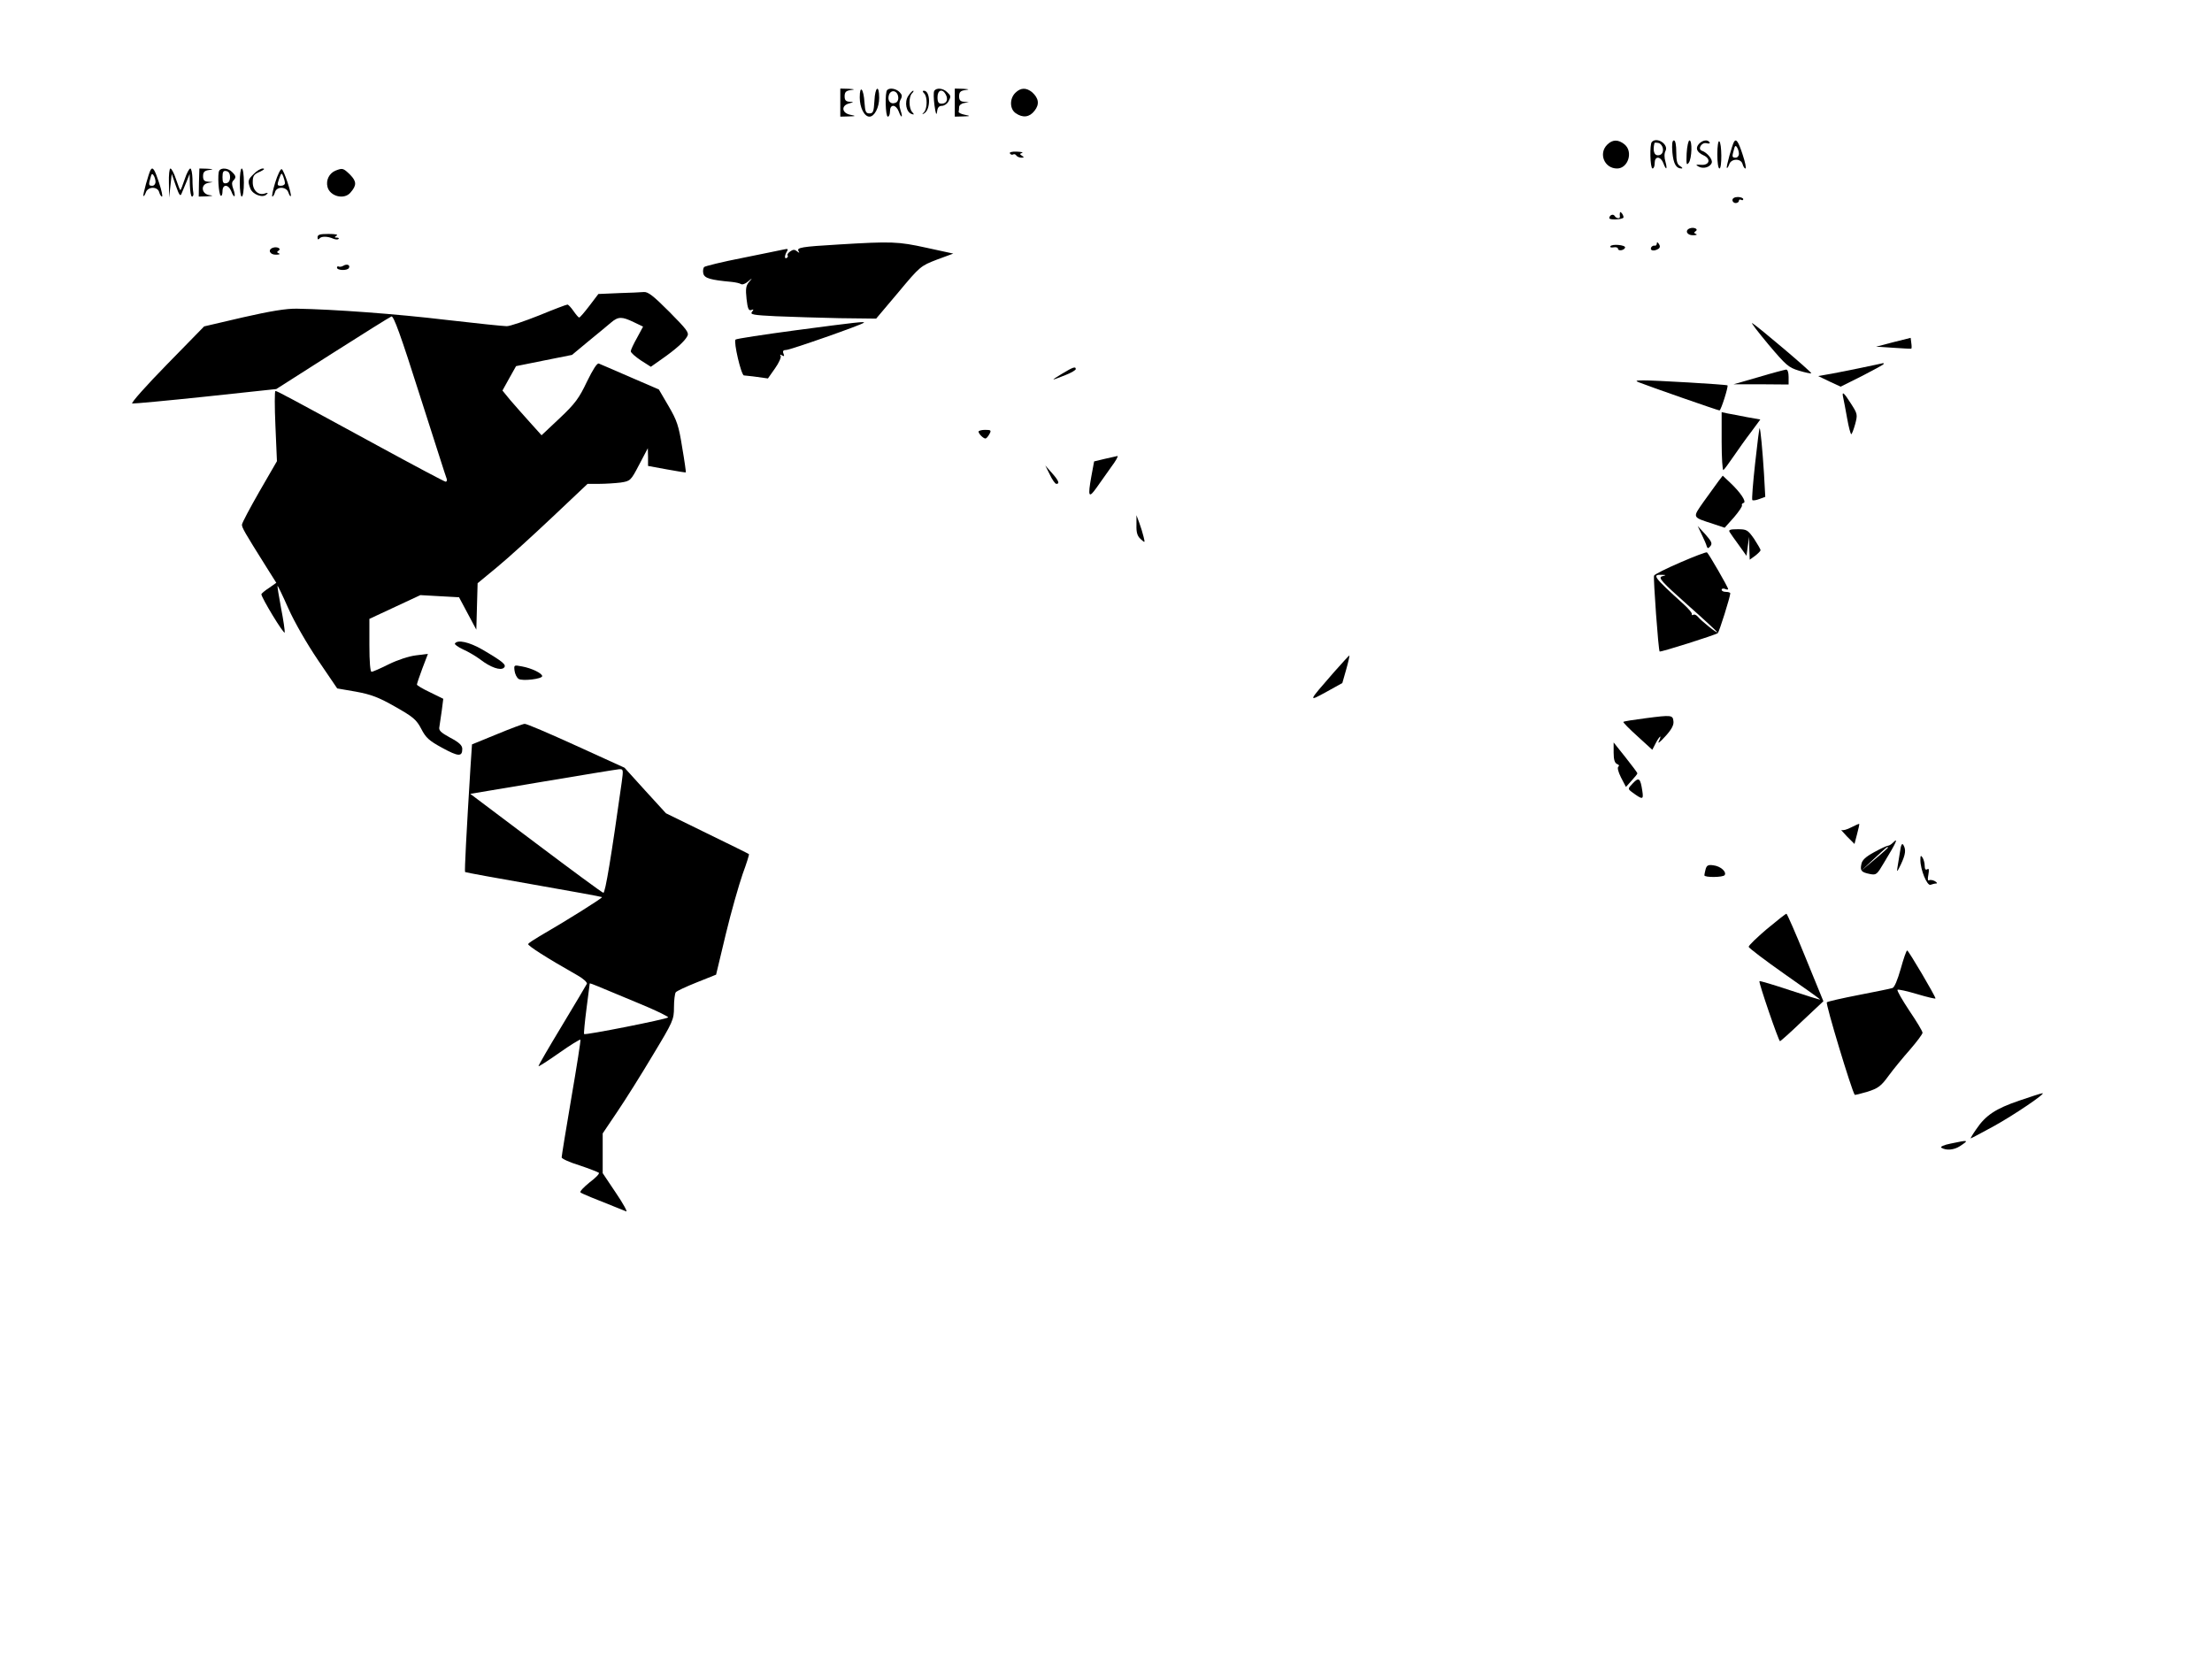 <?xml version="1.0" standalone="no"?>
<!DOCTYPE svg PUBLIC "-//W3C//DTD SVG 20010904//EN"
 "http://www.w3.org/TR/2001/REC-SVG-20010904/DTD/svg10.dtd">
<svg version="1.0" xmlns="http://www.w3.org/2000/svg"
 width="819.2pt" height="614.4pt" viewBox="0 0 819.2 614.4"
 preserveAspectRatio="xMidYMid meet">
<g transform="translate(0,614.4) scale(0.08,-0.08)"
fill="#000000" stroke="none">
<path d="M3890 7205 l0 -65 38 1 c36 1 36 2 7 8 -38 8 -42 42 -5 52 24 7 24 7
3 8 -17 1 -23 7 -23 25 0 19 6 26 28 29 22 3 20 4 -10 6 l-38 1 0 -65z"/>
<path d="M3980 7229 c0 -47 21 -89 45 -89 23 0 45 42 45 87 0 64 -19 52 -22
-14 -3 -50 -6 -58 -23 -58 -17 0 -20 8 -23 50 -4 65 -22 85 -22 24z"/>
<path d="M4107 7263 c-11 -10 -8 -123 3 -123 6 0 10 11 10 25 0 16 6 25 15 25
9 0 20 -11 25 -25 13 -35 21 -31 9 4 -7 21 -7 36 0 50 9 15 7 23 -5 35 -16 16
-46 21 -57 9z m51 -31 c2 -13 -3 -25 -13 -28 -23 -9 -38 10 -30 36 9 27 39 22
43 -8z"/>
<path d="M4325 7259 c-4 -6 -3 -36 1 -67 6 -40 9 -49 12 -29 2 19 9 27 22 27
11 0 24 9 30 19 13 25 13 27 -6 45 -18 18 -50 21 -59 5z m53 -16 c13 -24 4
-43 -19 -43 -14 0 -19 7 -19 30 0 34 23 41 38 13z"/>
<path d="M4420 7205 l0 -65 38 1 c36 1 36 2 7 8 -16 3 -29 10 -27 14 1 4 2 13
2 21 0 8 10 17 23 19 l22 4 -22 2 c-17 1 -23 7 -23 25 0 19 6 26 28 29 22 3
20 4 -10 6 l-38 1 0 -65z"/>
<path d="M4700 7250 c-27 -27 -26 -75 2 -94 33 -23 64 -19 87 11 24 30 20 58
-11 86 -27 22 -53 22 -78 -3z"/>
<path d="M4204 7235 c-18 -28 -9 -75 17 -83 11 -4 12 -2 2 9 -16 17 -17 71 -1
87 7 7 9 12 5 12 -3 0 -14 -11 -23 -25z"/>
<path d="M4278 7248 c16 -16 15 -70 0 -87 -11 -11 -10 -12 0 -6 31 17 30 105
-1 105 -7 0 -7 -4 1 -12z"/>
<path d="M7440 7010 c-41 -41 -13 -110 46 -110 51 0 76 78 34 112 -29 23 -55
23 -80 -2z"/>
<path d="M7647 7023 c-11 -10 -8 -123 3 -123 6 0 10 11 10 25 0 16 6 25 15 25
9 0 20 -11 25 -25 13 -35 20 -31 10 6 -6 19 -6 39 0 50 16 30 -39 67 -63 42z
m51 -31 c2 -14 -3 -25 -13 -29 -25 -9 -36 14 -26 55 1 2 9 2 19 0 9 -2 18 -13
20 -26z"/>
<path d="M7742 6974 c5 -52 17 -74 43 -74 6 1 2 5 -7 11 -14 8 -18 23 -18 64
0 34 -4 55 -11 55 -8 0 -10 -18 -7 -56z"/>
<path d="M7808 6970 c-2 -50 -1 -58 10 -43 14 19 17 103 3 103 -5 0 -11 -27
-13 -60z"/>
<path d="M7866 7015 c-19 -20 -12 -39 20 -54 36 -16 28 -47 -11 -44 -25 2 -27
0 -12 -8 21 -12 53 -4 61 17 6 15 -21 48 -45 56 -22 7 -2 41 21 35 11 -3 18
-1 14 4 -8 14 -31 11 -48 -6z"/>
<path d="M7950 6966 c0 -38 4 -66 10 -66 12 0 11 118 -1 126 -5 3 -9 -24 -9
-60z"/>
<path d="M8027 7023 c-9 -16 -37 -117 -33 -120 2 -3 7 5 11 16 9 28 55 29 62
1 3 -11 9 -20 13 -20 5 0 -1 29 -13 65 -20 61 -30 75 -40 58z m23 -55 c0 -10
-7 -18 -15 -18 -17 0 -18 4 -8 38 4 18 8 20 14 10 5 -7 9 -21 9 -30z"/>
<path d="M4675 6970 c4 -6 10 -8 15 -5 5 3 11 1 15 -5 3 -5 14 -10 23 -10 13
0 14 2 3 9 -11 7 -11 9 0 13 8 3 -3 5 -24 6 -23 1 -35 -3 -32 -8z"/>
<path d="M697 6893 c-9 -16 -37 -117 -33 -120 2 -3 7 5 11 16 9 28 55 29 62 1
3 -11 9 -20 13 -20 4 0 -2 29 -14 65 -20 61 -29 75 -39 58z m23 -55 c0 -10 -7
-18 -15 -18 -17 0 -18 4 -8 38 4 18 8 20 14 10 5 -7 9 -21 9 -30z"/>
<path d="M782 6833 l1 -68 6 55 6 55 19 -55 c16 -45 21 -51 27 -35 5 11 15 36
23 55 l14 35 1 -52 c1 -29 5 -53 10 -53 5 0 8 8 6 18 -2 9 -4 38 -4 65 -1 26
-5 47 -10 47 -5 0 -17 -22 -26 -50 -9 -27 -18 -50 -20 -50 -2 0 -11 23 -20 50
-9 28 -21 50 -26 50 -5 0 -8 -30 -7 -67z"/>
<path d="M921 6835 l-1 -65 37 1 c31 2 33 3 11 6 -36 6 -40 49 -5 56 l22 4
-22 2 c-17 1 -23 7 -23 25 0 19 6 26 28 29 22 3 21 4 -9 6 l-36 1 -2 -65z"/>
<path d="M1015 6890 c-9 -14 -3 -110 7 -116 4 -3 8 6 8 20 0 35 27 34 41 0 5
-15 12 -25 15 -22 2 3 0 18 -6 33 -7 20 -8 31 0 39 14 14 13 22 -6 40 -17 18
-50 21 -59 6z m50 -30 c0 -16 -6 -26 -17 -28 -14 -3 -18 3 -18 28 0 25 4 31
18 28 11 -2 17 -12 17 -28z"/>
<path d="M1110 6835 c0 -36 4 -65 9 -65 6 0 10 29 10 65 0 36 -4 65 -10 65 -5
0 -9 -29 -9 -65z"/>
<path d="M1175 6875 c-28 -27 -29 -33 -16 -68 11 -28 58 -45 75 -27 8 8 7 9
-6 5 -30 -12 -58 12 -58 51 0 30 5 37 33 49 19 9 25 14 14 15 -10 0 -29 -11
-42 -25z"/>
<path d="M1274 6835 c-11 -36 -17 -65 -13 -65 3 0 9 9 12 20 7 28 53 27 62 -1
4 -11 8 -19 11 -17 6 7 -32 122 -42 125 -5 2 -19 -26 -30 -62z m45 -2 c1 -7
-8 -13 -18 -13 -18 0 -19 3 -9 32 10 28 12 30 19 12 4 -10 8 -25 8 -31z"/>
<path d="M1553 6890 c-29 -12 -45 -44 -37 -75 11 -44 77 -61 106 -27 30 34 29
52 -1 83 -32 31 -35 32 -68 19z"/>
<path d="M8020 6754 c0 -8 7 -14 15 -14 8 0 15 5 15 11 0 5 5 7 10 4 6 -3 10
-2 10 3 0 5 -11 10 -25 10 -15 0 -25 -6 -25 -14z"/>
<path d="M7499 6695 c-1 -5 -1 -13 0 -17 2 -12 -17 -10 -24 2 -7 12 -25 4 -25
-10 0 -9 56 -7 65 2 2 2 0 10 -5 18 -6 8 -10 11 -11 5z"/>
<path d="M7823 6623 c-25 -9 -14 -33 15 -32 15 0 21 3 13 6 -10 4 -10 7 -1 13
14 9 -8 20 -27 13z"/>
<path d="M1470 6581 c0 -9 3 -12 8 -6 8 12 38 12 65 0 10 -4 21 -5 24 -1 4 3
0 6 -8 6 -11 0 -12 2 -1 9 9 5 -5 8 -37 8 -40 0 -51 -3 -51 -16z"/>
<path d="M3880 6548 c-170 -10 -194 -14 -183 -31 5 -9 4 -9 -8 0 -11 9 -18 8
-31 -1 -10 -7 -15 -15 -12 -18 3 -4 1 -9 -4 -12 -12 -7 -10 13 2 32 6 10 2 11
-16 7 -12 -3 -99 -20 -191 -39 -93 -18 -173 -38 -177 -42 -5 -5 -7 -19 -4 -31
6 -21 32 -29 131 -38 18 -2 37 -6 43 -10 6 -4 21 1 33 12 22 18 22 18 4 -3
-14 -17 -16 -32 -11 -78 5 -45 10 -56 22 -51 12 4 12 3 3 -9 -10 -12 7 -15
111 -20 68 -3 200 -7 294 -9 l170 -2 103 122 c100 120 103 122 178 151 l76 28
-124 27 c-132 29 -161 30 -409 15z"/>
<path d="M7670 6553 c0 -7 -5 -12 -11 -10 -6 1 -14 -4 -16 -10 -5 -14 15 -17
34 -5 8 5 9 13 3 22 -7 10 -10 11 -10 3z"/>
<path d="M7455 6540 c-3 -5 4 -7 15 -5 11 2 20 -1 20 -6 0 -13 30 -8 33 5 3
12 -61 18 -68 6z"/>
<path d="M1263 6533 c-25 -9 -14 -33 15 -32 15 0 21 3 13 6 -10 4 -10 7 -1 13
14 9 -8 20 -27 13z"/>
<path d="M1590 6450 c-8 -5 -18 -6 -22 -4 -4 3 -8 0 -8 -5 0 -13 47 -15 55 -2
8 14 -9 21 -25 11z"/>
<path d="M2863 6323 l-93 -4 -41 -54 c-23 -30 -44 -55 -48 -55 -3 0 -15 14
-26 30 -11 16 -24 30 -28 30 -5 0 -63 -22 -131 -50 -68 -27 -135 -50 -150 -50
-15 0 -141 13 -279 29 -233 28 -523 49 -692 52 -50 1 -122 -11 -250 -40 l-180
-42 -173 -177 c-95 -97 -167 -178 -160 -180 8 -1 160 13 340 32 l327 35 259
165 c143 91 266 168 274 171 10 4 43 -86 132 -367 66 -205 121 -379 124 -385
2 -7 0 -13 -5 -13 -5 0 -146 75 -313 166 -417 227 -467 254 -475 254 -4 0 -4
-73 0 -162 l7 -163 -81 -140 c-44 -77 -81 -146 -81 -154 0 -14 12 -35 108
-188 l51 -81 -34 -24 c-19 -12 -35 -26 -35 -29 0 -16 105 -189 108 -177 1 7
-6 58 -17 113 -10 55 -18 101 -16 103 1 1 24 -46 50 -105 28 -63 85 -162 137
-239 l89 -131 87 -15 c70 -13 105 -26 182 -70 83 -47 98 -60 120 -102 21 -41
36 -55 97 -88 75 -41 93 -42 93 -5 0 16 -14 30 -56 52 -44 24 -54 34 -50 50 2
11 7 45 11 75 l7 55 -61 30 c-34 16 -61 32 -61 36 0 3 11 37 25 74 l26 68 -56
-7 c-33 -4 -84 -21 -125 -41 -38 -19 -74 -35 -80 -35 -6 0 -10 45 -10 123 l0
122 118 55 118 55 89 -5 90 -5 40 -75 40 -75 3 108 3 107 92 76 c51 42 165
146 254 230 l163 154 53 0 c30 0 75 3 100 6 45 7 47 8 86 83 l40 76 1 -41 0
-41 87 -16 c48 -9 88 -15 88 -14 1 1 -6 53 -17 116 -16 101 -24 124 -63 191
l-45 77 -132 57 c-73 32 -139 60 -146 63 -8 3 -27 -27 -55 -84 -36 -76 -54
-101 -126 -169 l-84 -79 -54 60 c-30 33 -71 80 -91 103 l-36 44 31 56 32 57
129 26 130 26 77 64 c43 35 90 74 104 86 33 28 50 28 104 2 l44 -21 -28 -52
c-16 -28 -29 -56 -29 -62 0 -7 21 -25 46 -42 l47 -30 51 36 c63 44 105 81 118
106 9 16 -4 32 -83 112 -74 74 -99 94 -119 92 -14 -1 -67 -4 -117 -5z"/>
<path d="M3683 6151 c-149 -20 -274 -39 -278 -43 -10 -10 26 -165 39 -166 6 0
34 -4 61 -7 l50 -7 33 47 c18 25 29 51 26 57 -5 7 -2 8 6 3 10 -6 12 -4 7 8
-5 12 -1 17 13 17 18 0 349 116 359 126 8 7 -37 2 -316 -35z"/>
<path d="M8186 6086 c82 -97 93 -107 142 -122 30 -9 55 -14 57 -12 4 4 -245
215 -273 232 -9 5 25 -39 74 -98z"/>
<path d="M8765 6096 l-80 -21 80 -5 c44 -3 81 -5 83 -4 2 1 2 13 0 26 l-3 24
-80 -20z"/>
<path d="M8605 5975 c-60 -12 -128 -26 -149 -29 l-39 -7 52 -25 52 -24 100 50
c54 28 99 52 99 55 0 3 -1 5 -2 4 -2 -1 -52 -11 -113 -24z"/>
<path d="M4915 5949 c-54 -33 -53 -33 18 -5 26 10 47 23 47 27 0 14 -12 10
-65 -22z"/>
<path d="M8140 5934 l-115 -33 128 0 127 -1 0 35 c0 22 -5 35 -12 34 -7 -1
-65 -16 -128 -35z"/>
<path d="M7587 5910 c45 -18 366 -130 373 -130 7 0 42 111 37 116 -4 4 -343
24 -389 23 -36 0 -39 -2 -21 -9z"/>
<path d="M8533 5838 c3 -13 11 -56 18 -95 7 -40 16 -73 19 -73 3 0 11 21 18
46 12 45 11 48 -19 95 -34 54 -44 61 -36 27z"/>
<path d="M7970 5635 c0 -75 4 -134 8 -131 4 2 25 31 47 63 22 32 58 83 82 114
l42 57 -62 11 c-34 7 -74 14 -89 17 l-28 6 0 -137z"/>
<path d="M8125 5535 c-10 -91 -16 -167 -13 -170 3 -3 18 -1 33 5 l27 10 -6
108 c-7 110 -16 205 -20 210 -2 1 -11 -72 -21 -163z"/>
<path d="M4530 5682 c0 -10 22 -32 32 -32 4 0 12 9 18 20 10 18 8 20 -20 20
-16 0 -30 -4 -30 -8z"/>
<path d="M5115 5556 l-50 -12 -13 -70 c-17 -94 -12 -103 24 -52 16 23 47 67
68 96 21 28 34 51 29 51 -4 -1 -30 -7 -58 -13z"/>
<path d="M4860 5483 c11 -24 25 -43 30 -43 17 0 11 15 -20 50 l-31 35 21 -42z"/>
<path d="M7955 5452 c-11 -15 -41 -57 -68 -94 -53 -76 -55 -71 43 -103 l54
-18 43 48 c23 27 40 52 37 56 -2 4 1 9 8 11 14 5 -14 48 -64 95 l-33 31 -20
-26z"/>
<path d="M5261 5249 c-1 -34 4 -51 20 -65 20 -18 20 -18 13 11 -4 17 -13 46
-20 65 l-13 35 0 -46z"/>
<path d="M7878 5205 c11 -22 21 -46 23 -54 4 -11 7 -11 17 1 10 12 5 22 -23
54 l-36 39 19 -40z"/>
<path d="M8007 5217 c4 -7 24 -35 43 -61 l35 -49 6 44 6 44 1 -53 2 -53 25 18
c13 10 25 22 25 26 0 5 -14 28 -30 53 -29 41 -34 44 -76 44 -35 0 -43 -3 -37
-13z"/>
<path d="M7778 5076 c-65 -28 -119 -55 -121 -61 -4 -10 20 -346 26 -351 4 -4
260 77 269 85 7 6 57 166 58 184 0 4 -9 7 -20 7 -11 0 -20 4 -20 10 0 5 7 7
15 4 8 -4 15 -4 15 -1 0 9 -91 166 -98 170 -4 2 -60 -19 -124 -47z m-84 -64
c-19 -6 -3 -24 117 -131 77 -68 139 -126 139 -128 0 -7 -75 53 -90 72 -7 8
-16 12 -21 9 -5 -3 -8 -2 -7 3 2 5 -15 25 -37 45 -141 128 -149 139 -101 137
21 -1 21 -1 0 -7z"/>
<path d="M2106 4701 c-3 -4 14 -16 37 -27 23 -10 59 -31 79 -46 49 -38 96 -54
111 -39 13 13 -3 27 -100 84 -61 35 -115 47 -127 28z"/>
<path d="M6175 4568 c-121 -139 -121 -138 -35 -91 l74 41 18 63 c10 35 16 64
15 65 -1 1 -33 -34 -72 -78z"/>
<path d="M2382 4575 c2 -15 10 -32 19 -38 18 -11 109 0 109 13 0 13 -49 37
-94 45 -37 7 -37 7 -34 -20z"/>
<path d="M7617 4355 c-54 -7 -100 -14 -102 -17 -2 -2 27 -32 65 -66 l69 -63
16 31 c8 16 18 30 21 30 2 0 -1 -10 -7 -22 -7 -13 7 -3 29 22 29 31 41 53 39
70 -3 30 -7 31 -130 15z"/>
<path d="M2300 4281 l-115 -47 -7 -105 c-19 -307 -28 -482 -25 -486 3 -2 145
-28 317 -58 172 -30 314 -56 317 -58 3 -4 -161 -107 -289 -181 -27 -16 -50
-31 -53 -36 -4 -7 85 -64 228 -145 27 -15 46 -33 44 -39 -3 -6 -55 -94 -116
-195 -61 -101 -110 -185 -108 -187 1 -2 45 26 96 62 51 36 95 63 98 61 2 -3
-17 -124 -42 -269 -25 -146 -45 -270 -45 -276 0 -6 37 -23 83 -37 45 -15 85
-31 89 -34 5 -4 -15 -24 -43 -45 -27 -22 -46 -42 -42 -46 7 -6 53 -25 212 -88
7 -3 -14 36 -48 86 l-61 91 0 92 0 92 68 101 c38 56 112 174 165 263 93 154
97 163 97 220 0 32 4 63 8 69 4 6 47 26 97 46 l90 36 45 188 c25 104 61 229
78 278 18 49 31 90 29 92 -2 2 -89 45 -194 96 l-190 93 -96 105 -96 106 -224
102 c-123 56 -230 102 -238 101 -8 0 -66 -22 -129 -48z m578 -223 c-48 -342
-76 -513 -85 -511 -6 1 -147 105 -313 230 l-303 228 334 56 c184 31 343 57
355 58 20 1 20 -2 12 -61z m75 -1021 c81 -33 144 -64 140 -67 -10 -9 -384 -83
-389 -77 -2 2 3 55 11 117 8 63 15 115 15 117 0 2 17 -4 38 -13 20 -8 103 -43
185 -77z"/>
<path d="M7470 4196 c0 -33 5 -48 16 -53 9 -3 11 -8 6 -12 -6 -4 -1 -24 12
-50 l23 -44 26 29 c15 16 27 31 27 34 0 3 -25 36 -55 74 l-55 69 0 -47z"/>
<path d="M7559 4054 c-24 -25 -24 -26 -4 -41 49 -36 54 -36 48 4 -9 61 -16 67
-44 37z"/>
<path d="M8570 3850 c-19 -10 -39 -16 -45 -12 -5 3 6 -10 25 -30 l35 -35 12
46 c7 25 11 46 10 47 -1 1 -18 -6 -37 -16z"/>
<path d="M8762 3778 c-7 -7 -17 -13 -22 -13 -5 0 -33 -13 -64 -30 -39 -21 -56
-37 -59 -55 -7 -31 0 -38 39 -46 30 -6 33 -3 66 53 59 97 68 119 40 91z m-22
-22 c0 -1 -28 -27 -62 -55 l-63 -53 60 56 c58 54 65 60 65 52z"/>
<path d="M8796 3739 c-4 -24 -9 -57 -12 -74 -4 -25 -2 -23 16 14 22 47 24 68
11 90 -6 9 -11 0 -15 -30z"/>
<path d="M8890 3699 c0 -45 31 -121 47 -115 8 3 20 6 26 6 7 0 4 5 -6 11 -9 5
-22 7 -27 4 -6 -4 -7 6 -3 26 4 23 3 30 -5 25 -8 -5 -12 1 -12 16 0 13 -5 30
-10 38 -8 12 -10 10 -10 -11z"/>
<path d="M7896 3657 c-3 -12 -6 -25 -6 -29 0 -11 88 -10 94 1 10 15 -19 41
-51 45 -25 4 -32 0 -37 -17z"/>
<path d="M8179 3379 c-46 -39 -84 -76 -84 -82 0 -5 75 -62 166 -126 92 -64
166 -117 165 -118 -1 -2 -64 18 -140 43 -75 25 -139 44 -141 42 -5 -5 89 -278
95 -278 3 0 50 42 103 93 l98 92 -83 203 c-45 111 -85 202 -88 202 -4 0 -44
-32 -91 -71z"/>
<path d="M8799 3195 c-15 -52 -29 -87 -39 -89 -8 -3 -78 -17 -155 -32 -77 -15
-144 -30 -148 -34 -7 -6 115 -409 129 -428 1 -2 28 5 59 14 50 16 63 26 98 74
22 30 67 85 99 121 32 37 58 72 58 78 0 7 -27 52 -61 102 -33 50 -58 93 -55
97 4 3 44 -6 91 -20 47 -14 85 -23 85 -20 0 10 -125 222 -131 222 -4 0 -17
-38 -30 -85z"/>
<path d="M9348 2585 c-109 -37 -156 -68 -199 -132 -17 -24 -28 -43 -26 -43 2
0 49 25 104 55 95 52 248 156 228 154 -6 0 -54 -16 -107 -34z"/>
<path d="M9030 2386 c-31 -6 -50 -15 -43 -19 22 -14 58 -11 86 7 44 29 41 30
-43 12z"/>
</g>
</svg>
